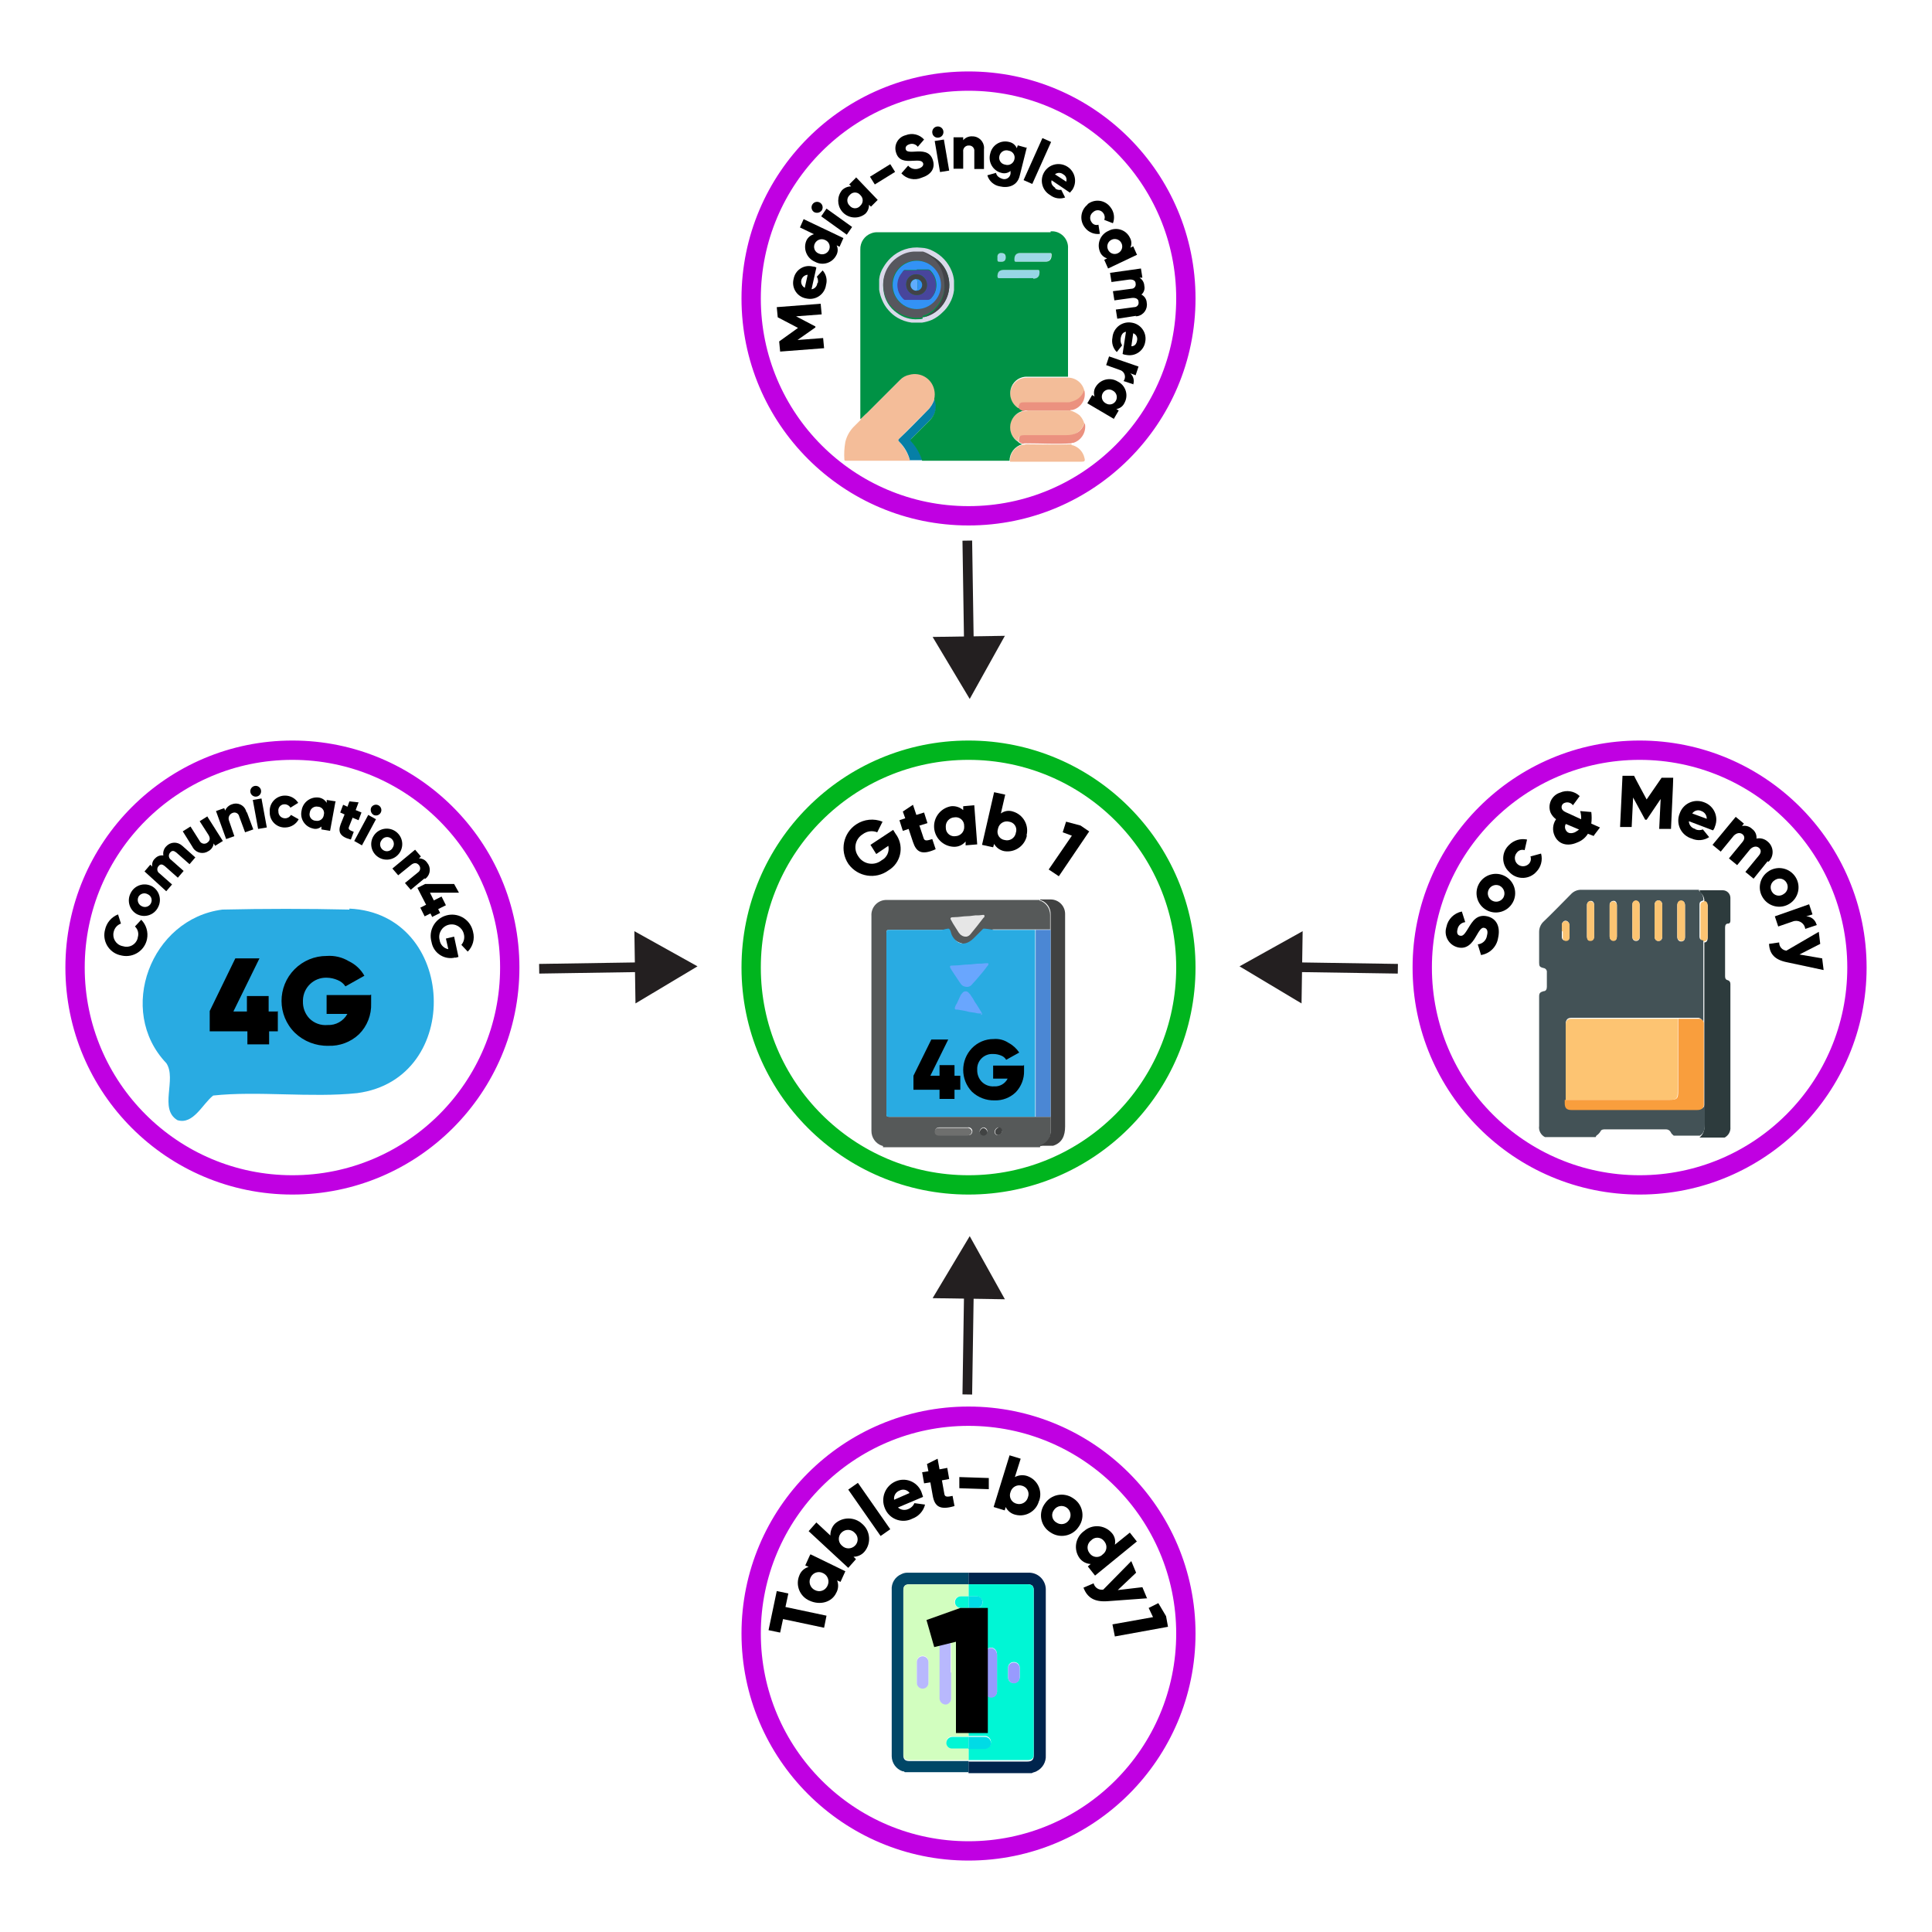<?xml version="1.0" encoding="UTF-8"?><svg id="Layer_1" xmlns="http://www.w3.org/2000/svg" viewBox="0 0 400 400"><defs><style>.cls-1{fill:#009245;}.cls-2{fill:#435256;}.cls-3{fill:#57575e;}.cls-4{fill:#565959;}.cls-5{fill:#d9d9ea;}.cls-6{fill:#eb917f;}.cls-7{fill:#414343;}.cls-8{fill:#d2febf;}.cls-9{fill:#48459c;}.cls-10{fill:#999afe;}.cls-11{fill:#fcc472;}.cls-12{fill:#2d3b3d;}.cls-13{fill:#434348;}.cls-14{fill:#f3bd99;}.cls-15{stroke:#c000e2;}.cls-15,.cls-16{stroke-width:4px;}.cls-15,.cls-16,.cls-17{stroke-miterlimit:10;}.cls-15,.cls-16,.cls-17,.cls-18{fill:none;}.cls-19{fill:#00f6d5;}.cls-20{fill:#989afe;}.cls-21{fill:#3392f5;}.cls-22{fill:#fbc372;}.cls-23{fill:#f4bd99;}.cls-24{fill:#02f6d5;}.cls-16{stroke:#00b51e;}.cls-25{fill:#03f6d5;}.cls-26{fill:#e6e6e6;}.cls-17{stroke:#231f20;stroke-width:2px;}.cls-27{fill:#424248;}.cls-28{fill:#00244d;}.cls-29{fill:#6e6f6e;}.cls-30{fill:#b7b7fe;}.cls-31{fill:#979bfd;}.cls-32{fill:#97d6e5;}.cls-33{fill:#3392f6;}.cls-34{fill:#9dd8e6;}.cls-35{fill:#fdc472;}.cls-36{fill:#4b87d4;}.cls-37{fill:#69a6fe;}.cls-38{fill:#29abe2;}.cls-39{fill:#b8b8fd;}.cls-40{fill:#014767;}.cls-41{fill:#60acfd;}.cls-42{fill:#414242;}.cls-43{fill:#231f20;}.cls-44{fill:#00dbe6;}.cls-45{fill:#067fa6;}.cls-46{fill:#f99e3d;}</style></defs><path d="m365.96,178.32l-2.9,3.6-1.7-1.4,2.8-3.4c.5-.6.5-1.2,0-1.6s-1.2-.3-1.8.3l-2.7,3.3-1.7-1.4,2.8-3.4c.5-.6.5-1.2,0-1.6s-1.2-.3-1.8.3l-2.7,3.3-1.7-1.4,4.8-5.8,1.7,1.4-.4.5c.76-.16,1.54.06,2.1.6.63.46.98,1.22.9,2,.82-.18,1.67.05,2.3.6,1.21.98,1.39,2.76.41,3.97-.07.08-.14.16-.21.23l-.2-.1Z"/><path d="m366.26,180.32c1.88-1.16,4.34-.58,5.51,1.3,1.16,1.88.58,4.34-1.3,5.51-1.88,1.16-4.34.58-5.51-1.3,0,0,0,0,0,0-1.17-1.84-.62-4.28,1.22-5.45.03-.02.05-.03.08-.05Zm3,4.8c.82-.47,1.11-1.51.64-2.33-.01-.02-.03-.05-.04-.07-.46-.79-1.47-1.05-2.26-.59-.05.03-.1.06-.14.09-.82.47-1.11,1.51-.64,2.33.01.02.03.05.04.07.46.79,1.47,1.05,2.26.59.05-.03.1-.06.14-.09Z"/><path d="m376.16,191.52l-2.4.8c-.13-1.05-1.09-1.79-2.14-1.65-.09.01-.18.03-.26.05l-3.2,1.1-.7-2.1,7.1-2.5.7,2.1-1.3.4c.97.02,1.82.67,2.1,1.6l.1.2Z"/><path d="m377.46,200.82l-7.5-1.6c-2.5-.5-3.6-1.7-3.7-3.8l2.1-.3c-.03.87.63,1.62,1.5,1.7l6.7-3.9.3,2.5-4.3,2.2,4.7.8.3,2.4h-.1Z"/><path class="cls-12" d="m351.86,184.32h4.8c.87-.01,1.59.69,1.6,1.56,0,.01,0,.03,0,.04v4.7c0,.3-.1.6-.5.6s-.6.3-.6.8v10.1c0,.4.1.7.5.8s.6.4.6.8v29.6c.09.91-.39,1.78-1.2,2.2h-5.2c.77-.63,1.15-1.62,1-2.6v-37.8c.5,0,.7-.4.7-1v-6.4c.06-.46-.24-.9-.7-1,.07-.78-.27-1.53-.9-2v-.2l-.1-.2Z"/><path class="cls-11" d="m352.86,186.52c.5.1.7.4.7,1v6.4c.06.46-.24.9-.7,1-.6-.1-.8-.3-.8-.9v-6.5c0-.6.2-.8.8-.9v-.1Z"/><path d="m25.14,197.82c-2.32-.4-3.88-2.61-3.48-4.94.02-.12.05-.24.08-.36.3-1.45,1.32-2.66,2.7-3.2l.6,1.9c-.76.27-1.32.91-1.5,1.7-.34,1.29.43,2.61,1.72,2.94.09.02.19.04.28.06,1.24.37,2.55-.33,2.93-1.57.03-.11.06-.22.07-.33.23-.79,0-1.64-.6-2.2l1.3-1.4c1.04,1.05,1.49,2.55,1.2,4-.48,2.38-2.8,3.91-5.18,3.43-.04,0-.08-.02-.12-.03Z"/><path d="m28.44,189.32c-1.6-.82-2.23-2.79-1.4-4.39,0,0,0,0,0,0,.77-1.6,2.68-2.27,4.28-1.51,0,0,.01,0,.02,0,1.6.82,2.23,2.79,1.4,4.39,0,0,0,0,0,0-.77,1.6-2.68,2.27-4.28,1.51,0,0-.01,0-.02,0Zm2.1-4.2c-.68-.36-1.53-.1-1.89.58,0,0,0,.01,0,.02-.33.72-.01,1.57.7,1.9.68.36,1.53.1,1.89-.58,0,0,0-.01,0-.02.35-.65.11-1.46-.54-1.82-.06-.03-.12-.06-.18-.08h.02Z"/><line class="cls-18" x1="111.63" y1="200.57" x2="144.41" y2="200.07"/><line class="cls-17" x1="111.63" y1="200.57" x2="133.65" y2="200.23"/><polygon class="cls-43" points="131.57 207.75 144.41 200.07 131.34 192.79 131.57 207.75"/><line class="cls-18" x1="289.41" y1="200.57" x2="256.63" y2="200.07"/><line class="cls-17" x1="289.41" y1="200.57" x2="267.39" y2="200.23"/><polygon class="cls-43" points="269.7 192.79 256.63 200.07 269.47 207.75 269.7 192.79"/><line class="cls-18" x1="200.27" y1="111.93" x2="200.77" y2="144.71"/><line class="cls-17" x1="200.27" y1="111.93" x2="200.61" y2="133.95"/><polygon class="cls-43" points="193.09 131.87 200.77 144.71 208.05 131.64 193.09 131.87"/><line class="cls-18" x1="200.27" y1="288.71" x2="200.77" y2="255.93"/><line class="cls-17" x1="200.27" y1="288.71" x2="200.61" y2="266.69"/><polygon class="cls-43" points="208.05 269 200.77 255.93 193.09 268.77 208.05 269"/><circle class="cls-15" cx="339.46" cy="200.32" r="45"/><path d="m306.66,197.82l-.7-2.3c.97-.09,1.76-.83,1.9-1.8.3-1.1-.1-1.5-.5-1.6-.6-.2-1,.4-1.8,1.8s-1.9,2.7-3.8,2.2c-1.77-.47-2.82-2.29-2.34-4.05.01-.05.03-.1.04-.15.32-1.62,1.58-2.88,3.2-3.2l.7,2.2c-.81.08-1.47.7-1.6,1.5-.2.7,0,1.2.5,1.3s.8,0,1.7-1.5,1.8-3,4-2.5c2,.5,2.7,2.3,2.2,4.5-.29,1.8-1.7,3.21-3.5,3.5v.1Z"/><path d="m307.76,188.42c-1.93-1.07-2.63-3.5-1.56-5.44,1.07-1.93,3.5-2.63,5.44-1.56,1.93,1.07,2.63,3.5,1.56,5.44-.01.02-.02.04-.04.06-1.09,1.89-3.49,2.56-5.4,1.5Zm2.8-5c-.85-.44-1.89-.11-2.33.74-.44.85-.11,1.89.74,2.33.82.43,1.83.13,2.3-.67.46-.86.14-1.92-.71-2.39,0,0-.02-.01-.03-.01h.04Z"/><path d="m312.46,180.52c-1.55-1.41-1.66-3.81-.25-5.35.08-.09.16-.17.25-.25.97-.97,2.36-1.38,3.7-1.1l-.5,2.2c-.59-.2-1.23,0-1.6.5-.62.7-.56,1.78.14,2.4.64.57,1.61.57,2.26,0,.45-.4.61-1.04.4-1.6l2.2-.6c.37,1.35-.01,2.8-1,3.8-1.41,1.55-3.81,1.66-5.35.25-.09-.08-.17-.16-.25-.25Z"/><path d="m330.06,173.12l-1.3-.5c-.51.83-1.29,1.46-2.2,1.8-2,.9-3.9.4-4.7-1.4-.51-1.11-.39-2.4.3-3.4-.47-.34-.84-.79-1.1-1.3-.68-1.59.06-3.43,1.65-4.11.08-.03.16-.07.25-.09,1.38-.63,3.01-.35,4.1.7l-1.4,1.9c-.39-.53-1.09-.74-1.7-.5-.49.15-.76.67-.61,1.16,0,.01,0,.02.01.04.2.5.7.7,1.4,1l2.6,1.2c.03-.57-.04-1.15-.2-1.7l2.3.2c.1.8.1,1.6,0,2.4l1.8.8-1.3,1.7.1.1Zm-3.2-1.4l-2.6-1.1h-.1c-.2.37-.2.83,0,1.2.3.6.9.9,1.9.5.32-.18.62-.38.9-.6h-.1Z"/><path d="m345.96,171.62h-2.44c0-.1.3-6.2.3-6.2l-2.9,4.3h-.3l-2.5-4.6-.3,6.1h-2.4c0-.1.5-10.6.5-10.6h2.4c0,.1,2.6,4.9,2.6,4.9l3.1-4.5h2.4c.04.1-.46,10.6-.46,10.6Z"/><path d="m351.06,171.72c.48.2,1.02.2,1.5,0l1.3,1.6c-1.07.7-2.43.82-3.6.3-2.06-.61-3.24-2.77-2.63-4.83.04-.12.08-.25.13-.37.69-2.01,2.87-3.07,4.88-2.38.07.03.15.05.22.08,1.97.73,2.97,2.91,2.25,4.88-.01.04-.03.08-.05.12-.07.29-.21.57-.4.8l-5-1.9c.02.77.55,1.42,1.3,1.6l.1.1Zm2.3-2.1c.06-.75-.39-1.45-1.1-1.7-.67-.33-1.48-.12-1.9.5l3,1.1v.1Z"/><path class="cls-2" d="m330.36,235.42h-10.5c-.85-.43-1.34-1.36-1.2-2.3v-26.8c0-.7.2-.9.9-1.1.5,0,.7-.4.7-.9v-3c.06-.44-.25-.84-.69-.9,0,0,0,0-.01,0-.8-.2-.9-.4-.9-1.1v-6.4c0-.74.29-1.46.8-2,2-1.9,3.9-3.9,5.9-5.9.53-.52,1.25-.81,2-.8h24.4v.2c.63.47.97,1.22.9,2-.6.2-.8.3-.8.9v6.5c0,.6.2.8.8.9v16.9c-.14-.46-.53-.81-1-.9h-26.3c-.8,0-1.2.4-1.2,1.3v16.2c-.11.67.34,1.29,1.01,1.4.13.02.26.02.39,0h26c.7,0,1.2-.2,1.4-.9v3.8c0,1,0,2-1,2.6h-5.44c-.2-.2-.5-.4-.6-.7-.19-.37-.58-.61-1-.6h-12.5c-.5,0-.9,0-1.1.5-.21.31-.48.59-.8.8l-.16.3Zm9.1-44.8v-3.2c0-.6-.3-.9-.8-.9s-.7.4-.7.9v6.5h0c0,.6.3.9.8.9.39,0,.71-.32.71-.71,0-.03,0-.06,0-.09v-3.3h0v-.1Zm4.7,0v-3.2c0-.6-.3-1-.8-1s-.8.4-.8,1v6.4c0,.6.3,1,.8,1s.8-.3.8-1v-3.1h0v-.1Zm4.7,0v-3.2c0-.6-.3-.9-.8-.9s-.8.4-.8,1v6.4c0,.6.3,1,.8,1s.8-.3.8-.9v-3.2h0v-.2Zm-18.8,0v-3.2c0-.6-.3-.9-.7-.9-.45,0-.81.38-.8.84,0,.02,0,.04,0,.06v6.4c0,.6.3.9.7.9s.8-.3.8-.9v-3.2Zm4.7,0v-3.2c0-.6-.3-1-.8-.9-.44.05-.75.45-.7.89,0,0,0,0,0,.01v6.4c0,.6.3.9.8.9s.7-.3.7-.9v-3.2Zm-11.4,2.1h0v1.3c-.01.38.28.69.66.7.01,0,.03,0,.04,0,.4-.02.73-.31.8-.7h0v-2.6c.02-.41-.29-.76-.7-.8h0c-.4,0-.7.3-.8.8v1.3Z"/><path class="cls-35" d="m324.16,227.72v-15.5c0-.9.4-1.3,1.2-1.3h22v15c0,1.6-.3,1.8-1.8,1.8h-21.4Z"/><path class="cls-46" d="m324.16,227.72h21.5c1.6,0,1.8-.3,1.8-1.8v-15h4.3c.52,0,.95.39,1,.9v17.1c-.2.7-.7.9-1.4.9h-26c-1,0-1.4-.4-1.4-1.4v-.7h.2Z"/><path class="cls-11" d="m339.46,190.62v3.3c.05.39-.23.74-.61.79-.03,0-.06,0-.09,0-.41.03-.77-.27-.8-.67,0-.04,0-.08,0-.13h0v-6.6c-.05-.44.26-.84.7-.9.45,0,.81.38.8.84,0,.02,0,.04,0,.06v3.3Z"/><path class="cls-11" d="m344.16,190.72v3.1c0,.6-.3,1-.8,1s-.8-.3-.8-1v-6.4c0-.6.3-1,.8-1s.8.4.8,1v3.3h0Z"/><path class="cls-11" d="m348.86,190.72v3.2c0,.6-.3,1-.8.9s-.8-.3-.8-1v-6.4c0-.6.3-1,.8-1s.7.4.8.9v3.4h0Z"/><path class="cls-11" d="m330.06,190.72v3.2c0,.6-.3.9-.8.9s-.7-.3-.7-.9v-6.4c0-.6.3-1,.8-.9.44.05.75.45.7.89,0,0,0,0,0,.01v3.2Z"/><path class="cls-11" d="m334.76,190.72v3.2c0,.6-.3.9-.7.9s-.8-.3-.8-.9v-6.4c0-.6.3-.9.7-.9.45,0,.81.38.8.84,0,.02,0,.04,0,.06v3.2Z"/><path class="cls-22" d="m323.36,192.82v-1.3c-.03-.41.27-.77.67-.8.04,0,.08,0,.13,0,.44,0,.79.34.8.78,0,0,0,.01,0,.02h0v2.6c.01.38-.28.69-.66.7-.01,0-.03,0-.04,0h0c-.35.04-.66-.21-.7-.55,0-.05,0-.1,0-.15v-1.3h-.2,0Z"/><circle class="cls-15" cx="200.52" cy="338.21" r="45"/><path d="m163.22,329.91l-.6,2.8,8.5,1.8-.5,2.5-8.5-1.8-.6,2.8-2.4-.5,1.7-8.1,2.4.5Z"/><path d="m167.82,321.81l7.2,3.5-1,2.2-.7-.3c.33.85.26,1.81-.2,2.6-.9,1.9-3.3,2.6-5.5,1.6-2.03-.86-2.99-3.21-2.12-5.24,0-.02.02-.04.02-.06.33-.83,1.03-1.46,1.9-1.7l-.7-.3,1-2.2.1-.1Zm2.6,3.9c-.91-.49-2.04-.15-2.53.76-.02.05-.05.09-.07.14-.48.95-.09,2.1.85,2.58.02,0,.03.02.05.02.91.49,2.04.15,2.53-.76.02-.05.05-.09.07-.14.48-.95.09-2.1-.85-2.58-.02,0-.03-.02-.05-.02h0Z"/><path d="m178.52,315.51c1.68,1.45,1.9,3.98.5,5.7-.56.69-1.41,1.09-2.3,1.1l.5.5-1.6,1.8-8.2-7.6,1.6-1.8,2.9,2.7c-.02-.89.3-1.75.9-2.4,1.6-1.5,4.1-1.5,5.7,0Zm-1.6,1.8c-.74-.75-1.94-.75-2.69-.01,0,0,0,0-.01.01-.72.7-.74,1.85-.04,2.57.04.04.09.09.14.13.74.75,1.94.75,2.69.01,0,0,0,0,.01-.01.72-.7.73-1.86.03-2.57-.04-.04-.08-.08-.13-.12h0Z"/><path d="m175.62,308.41l2-1.4,6.7,9.6-2,1.4-6.7-9.6Z"/><path d="m188.12,312.41c.54-.23.97-.66,1.2-1.2l2.2.3c-.33,1.34-1.31,2.42-2.6,2.9-2.02,1.04-4.51.25-5.55-1.77-.05-.11-.1-.21-.15-.33-.94-2.15.04-4.66,2.19-5.6,0,0,0,0,0,0,2.02-.9,4.38,0,5.29,2.02.04.09.08.19.11.28l.3.9-5.2,2.2c.61.54,1.47.65,2.2.3Zm.2-3.3c-.47-.68-1.37-.89-2.1-.5-.77.3-1.23,1.09-1.1,1.9l3.2-1.4Z"/><path d="m195.02,306.51l.5,2.8c.1.7.7.6,1.7.4l.4,2.1c-3,.9-4.1.1-4.5-2.1l-.5-2.8-1.3.2-.4-2.3,1.3-.2-.3-1.5,2.2-1.1.4,2.2,1.6-.3.4,2.3-1.6.3h.1Z"/><path d="m198.62,305.81l6.1.2v2.31l-6.1-.2v-2.31Z"/><path d="m215.12,310.71c-.53,2.14-2.71,3.45-4.85,2.91-.02,0-.03,0-.05-.01-.87-.21-1.61-.79-2-1.6l-.2.7-2.3-.7,3.3-10.7,2.3.7-1.2,3.8c.8-.43,1.74-.5,2.6-.2,2.08.74,3.17,3.02,2.43,5.11-.01.03-.02.06-.03.09v-.1Zm-2.3-.7c.37-.92-.07-1.96-.99-2.33-.07-.03-.14-.05-.21-.07-.99-.32-2.05.22-2.37,1.2-.01.03-.02.06-.03.1-.37.92.07,1.96.99,2.33.07.03.14.05.21.07.99.32,2.05-.22,2.37-1.2.01-.03.02-.06.03-.1Z"/><path d="m216.32,311.32c1.28-1.93,3.89-2.45,5.81-1.16.03.02.06.04.09.06,1.91,1.22,2.47,3.76,1.25,5.68-.05.08-.1.15-.15.22-1.28,1.93-3.89,2.45-5.81,1.16-.03-.02-.06-.04-.09-.06-1.91-1.22-2.47-3.76-1.25-5.68.05-.08.1-.15.15-.22Zm5,3.4c.58-.86.36-2.02-.5-2.6s-2.02-.36-2.6.5c-.6.75-.48,1.85.27,2.45.07.06.15.11.23.15.83.58,1.97.39,2.55-.44.02-.02.03-.05.05-.07h0Z"/><path d="m235.42,319.11l-8.7,7.1-1.5-1.9.6-.5c-.91-.04-1.75-.48-2.3-1.2-1.3-1.79-.9-4.29.88-5.59,0,0,.01,0,.02-.01,1.66-1.48,4.2-1.34,5.7.3.64.66.9,1.6.7,2.5l3.1-2.5,1.5,1.9v-.1Zm-7.1,2.7c.82-.6,1-1.75.4-2.57-.03-.04-.07-.09-.1-.13-.56-.79-1.65-.98-2.44-.43-.09.07-.18.14-.26.23-.82.6-1,1.75-.4,2.57.03.04.07.09.1.13.56.79,1.65.98,2.44.43.09-.07.18-.14.26-.23h0Z"/><path d="m237.52,330.91l-8.2.6c-2.7.2-4.2-.7-5-2.8l2.1-.9c.22.89,1.1,1.46,2,1.3l5.8-5.9,1,2.4-3.8,3.6,5.1-.6,1,2.4v-.1Z"/><path d="m241.82,336.81l-11,2-.5-2.5,8.4-1.5-.9-1.9,2-1,1.6,2.7.4,2.2Z"/><path class="cls-28" d="m200.52,325.61h12.4c1.92-.07,3.53,1.44,3.6,3.36,0,.01,0,.03,0,.04v34.4c.09,1.38-.66,2.68-1.9,3.3-.3.2-.7.2-1,.4h-13.1v-2.4h12.2c.9,0,1.3-.4,1.3-1.2v-34.3c0-.9-.4-1.2-1.3-1.2h-12.2v-2.4Z"/><path class="cls-40" d="m200.52,364.51v2.4h-13.2c-.1-.2-.4-.2-.5-.2-1.31-.47-2.18-1.71-2.2-3.1v-34.4c-.12-1.42.69-2.75,2-3.3.37-.19.78-.3,1.2-.3h12.7v2.4h-12.2c-.9,0-1.3.3-1.3,1.3v34c0,.9.3,1.3,1.3,1.3h12.2v-.1Z"/><path class="cls-19" d="m200.52,328.01h12.2c.9,0,1.3.4,1.3,1.2v34c0,.9-.4,1.2-1.3,1.2h-12.2v-2.5h3.5c.5,0,1.1-.4,1.1-.9.19-.67-.2-1.37-.87-1.56-.14-.04-.29-.05-.43-.04h-3.3v-9.8c.7-.03,1.24-.63,1.21-1.33,0-.02,0-.05,0-.07v-4.1c.07-.7-.43-1.32-1.13-1.39-.02,0-.05,0-.07,0v-9.8h1.7c.64.02,1.18-.48,1.2-1.12,0-.03,0-.05,0-.08h0c.02-.64-.48-1.18-1.12-1.2-.03,0-.05,0-.08,0h-1.7v-2.5h0Zm5.9,18.3v-3.8c.01-.47-.21-.92-.6-1.2-.54-.35-1.27-.2-1.62.35-.14.22-.21.49-.18.75v7.5c-.06.51.17,1.01.6,1.3.58.33,1.32.13,1.65-.45.13-.23.18-.49.15-.75v-3.69h0Zm4.7,0v-1c.02-.64-.48-1.18-1.12-1.2-.03,0-.05,0-.08,0h0c-.62-.04-1.16.43-1.2,1.06,0,.01,0,.03,0,.04v2.11c0,.61.49,1.11,1.1,1.12.07,0,.13,0,.2-.02.62-.05,1.1-.57,1.1-1.2v-1h0v.09Z"/><path class="cls-8" d="m200.52,328.01v2.5h-1.6c-.65-.07-1.23.41-1.29,1.05,0,.05,0,.1,0,.15.02.68.59,1.22,1.28,1.2,0,0,.01,0,.02,0h1.6v9.8h0c-.8,0-1.2.7-1.2,1.5v3.9c-.08.74.46,1.41,1.2,1.5h0v9.9h-3.3c-.65-.07-1.23.41-1.29,1.05,0,.05,0,.1,0,.15.02.68.59,1.22,1.28,1.2,0,0,.01,0,.02,0h3.3v2.5h-12.2c-.9,0-1.3-.3-1.3-1.3v-33.79c0-.9.3-1.3,1.3-1.3h12.2Zm-3.6,18.2v-5.89c-.24-.49-.75-.8-1.3-.8-.58.1-1.01.61-1,1.2v10.9c-.02.64.48,1.18,1.12,1.2.03,0,.05,0,.08,0h0c.61,0,1.11-.49,1.12-1.1,0-.07,0-.13-.02-.2v-5.3h0Zm-4.7,0v-2.2c0-.66-.53-1.2-1.2-1.2-.66,0-1.2.53-1.2,1.2h0v4.32c0,.66.53,1.2,1.2,1.2.66,0,1.2-.53,1.2-1.2h0v-2.12Z"/><path class="cls-31" d="m206.42,346.32v3.8c.08.66-.39,1.27-1.05,1.35-.26.03-.52-.02-.75-.15-.43-.29-.66-.79-.6-1.3v-7.5c0-1.1,1-1.7,1.8-1.1.39.28.61.73.6,1.2v3.7Z"/><path class="cls-44" d="m200.52,359.61h3.3c.69-.05,1.3.48,1.34,1.17.01.15,0,.29-.04.43,0,.4-.6.8-1.1.9h-3.5v-2.4h0v-.1Z"/><path class="cls-20" d="m211.12,346.32v1c-.01.66-.54,1.19-1.2,1.2-.61-.03-1.11-.49-1.2-1.1v-2.1c.02-.62.53-1.12,1.16-1.1.01,0,.03,0,.04,0,.64-.02,1.18.48,1.2,1.12,0,.03,0,.05,0,.08h0v.9Z"/><path class="cls-10" d="m200.52,342.81c.7.03,1.24.63,1.21,1.33,0,.02,0,.05,0,.07v4.11c.07.7-.43,1.32-1.13,1.39-.02,0-.05,0-.07,0h0v-6.9h0Z"/><path class="cls-44" d="m200.52,330.51h1.7c.6-.06,1.14.39,1.2.99,0,.07,0,.14,0,.21.02.64-.48,1.18-1.12,1.2-.03,0-.05,0-.08,0h-1.7v-2.4h0Z"/><path class="cls-39" d="m196.92,346.21v5.4c.04.66-.44,1.23-1.1,1.3-.68,0-1.25-.52-1.3-1.2h0v-10.9c0-.59.42-1.1,1-1.2.57-.07,1.11.26,1.3.8v5.91l.1-.11Z"/><path class="cls-39" d="m192.22,346.32v2.1c0,.66-.53,1.2-1.2,1.2-.66,0-1.2-.53-1.2-1.2h0v-4.31c0-.66.53-1.2,1.2-1.2.66,0,1.2.53,1.2,1.2h0v2.21Z"/><path class="cls-24" d="m200.52,359.61v2.4h-3.3c-.65.07-1.23-.41-1.29-1.05,0-.05,0-.1,0-.15.02-.68.59-1.22,1.28-1.2,0,0,.01,0,.02,0h3.3Z"/><path class="cls-30" d="m200.52,342.81v6.9c-.8,0-1.2-.7-1.2-1.5v-3.89c-.08-.75.45-1.42,1.2-1.51Z"/><path class="cls-25" d="m200.52,330.51v2.4h-1.6c-.66,0-1.2-.53-1.2-1.2,0-.66.53-1.2,1.2-1.2h1.61Z"/><path d="m198.82,332.91h5.7v25.9h-6.6v-18.9l-4.5,1.1-1.6-5.6,7-2.5Z"/><path class="cls-23" d="m178.22,86.69c.5-.4.9-.9,1.4-1.3l6.8-6.8c1.6-1.66,4.24-1.7,5.9-.1.04.03.07.07.1.1.57.53.96,1.23,1.1,2,.15.62.15,1.28,0,1.9-.3.94-.82,1.79-1.5,2.5-2,1.9-3.9,3.9-5.8,5.8-.3.3-.3.4,0,.7,1.02,1.12,1.77,2.45,2.2,3.9h-13.2c-.2,0-.4,0-.4-.2-.09-1.24-.02-2.48.2-3.7.28-1.17.87-2.24,1.7-3.1l1.5-1.5v-.2Z"/><path class="cls-14" d="m210.82,84.49c-1.48-.83-2.09-2.65-1.4-4.2.54-1.33,1.87-2.17,3.3-2.1h8.4c1.66,0,3.08,1.17,3.4,2.8-.2,0-.2.1-.2.2-.37.89-1.09,1.58-2,1.9-.58.2-1.19.3-1.8.3h-8.4c-1,0-1.2,0-1.3,1.1Z"/><path class="cls-23" d="m210.82,91.39c-1.61-.93-2.19-2.97-1.3-4.6.49-.8,1.28-1.38,2.2-1.6.37-.02.74-.09,1.1-.2h8.8c.69.21,1.34.55,1.9,1,.48.5.83,1.12,1,1.8,0,0-.2.1-.2.2-.6,1.48-2.11,2.38-3.7,2.2h-8.6c-1,0-1.2.2-1.2,1.2Z"/><path class="cls-23" d="m209.12,95.39c-.02-1.58,1.06-2.95,2.6-3.3.24.02.48-.02.7-.1,3.1,0,6.3.1,9.4,0,0,.2.2.2.3.2,1.21.37,2.13,1.37,2.4,2.6.2.7,0,.8-.6.8h-14.8v-.2Z"/><path class="cls-45" d="m188.42,95.39c-.37-1.47-1.13-2.82-2.2-3.9-.3-.3-.3-.4,0-.7,2-1.9,3.9-3.9,5.8-5.8.71-.69,1.22-1.55,1.5-2.5.63,1.51.27,3.26-.9,4.4l-3.8,3.8c-.3.3-.3.4,0,.7,1.02,1.12,1.77,2.45,2.2,3.9h-2.6v.1Z"/><path class="cls-6" d="m221.82,91.79c-3.1.2-6.3,0-9.4,0-.24-.02-.48.02-.7.1-.3-.2-.6-.2-.8-.5h0c0-1.1.2-1.3,1.2-1.3h8.6c1.7,0,3-.5,3.7-2.2,0,0,.1-.2.2-.2.33,1.75-.7,3.46-2.4,4h-.3l-.1.1Z"/><path class="cls-6" d="m221.62,84.99h-8.8c-.38-.03-.76.04-1.1.2-.2-.2-.6-.2-.8-.6h-.1c.1-1.1.2-1.3,1.3-1.3h8.4c.62.05,1.23-.06,1.8-.3.91-.32,1.63-1.01,2-1.9,0-.1,0-.2.2-.2.39,1.79-.72,3.56-2.5,4h-.4v.1Z"/><path class="cls-32" d="m210.82,57.59h-3.8c-.3,0-.5,0-.5-.4-.09-.63.35-1.21.98-1.3.11-.02.22-.02.32,0h6.9c.4,0,.5,0,.5.5.09.63-.35,1.21-.98,1.3-.11.02-.22.02-.32,0h-3.1v-.1Z"/><path class="cls-34" d="m213.82,52.39h3.4c.3,0,.4,0,.4.4q0,1.4-1.3,1.4h-5.9c-.4,0-.5,0-.5-.5,0-.87.4-1.3,1.2-1.3h2.7Z"/><path class="cls-34" d="m206.52,53.19c-.05-.39.22-.75.61-.8.06,0,.13,0,.19,0,.53,0,.83.3.9.9q0,.9-.9.9c-.9,0-.8,0-.8-.9v-.1Z"/><path class="cls-14" d="m210.82,84.49h.1c0,.1-.1,0-.1,0Z"/><path class="cls-1" d="m217.52,48.09h-35.8c-.44-.03-.89.04-1.3.2-1.43.5-2.36,1.88-2.3,3.4v35.1c.5-.4.9-.9,1.4-1.3l6.8-6.8c.53-.57,1.23-.96,2-1.1,2.2-.59,4.46.71,5.05,2.9.02.07.03.13.05.2.15.62.15,1.28,0,1.9.63,1.51.27,3.26-.9,4.4l-3.8,3.8c-.3.3-.3.4,0,.7,1.02,1.12,1.77,2.45,2.2,3.9h18.1c0-1.59,1.07-2.98,2.6-3.4-.3-.2-.6-.2-.8-.5h0c-1.66-1.03-2.17-3.2-1.15-4.86.46-.75,1.19-1.3,2.05-1.54-.2-.2-.6-.2-.8-.6h-.1c-1.47-.93-2.06-2.79-1.4-4.4.54-1.33,1.87-2.17,3.3-2.1h8.4v-26.5c.14-1.85-1.25-3.46-3.1-3.6-.17-.01-.33-.01-.5,0v.2Zm-11,5.1c-.05-.39.22-.75.61-.8.06,0,.13,0,.19,0q.9,0,.9.9t-.9.9c-.9,0-.8,0-.8-.9v-.1Zm7.4,4.4h-6.9c-.3,0-.5,0-.5-.4q0-1.3,1.3-1.3h6.9c.4,0,.5,0,.5.5q0,1.3-1.3,1.3v-.1Zm2.5-3.4h-5.9c-.4,0-.5,0-.5-.5q0-1.3,1.2-1.3h6.1c.3,0,.4,0,.4.4q0,1.4-1.3,1.4Z"/><path class="cls-5" d="m197.52,59.49h0v.6c-.12.95-.42,1.87-.9,2.7-.39.72-.89,1.36-1.5,1.9-.61.61-1.32,1.12-2.1,1.5-.67.29-1.38.49-2.1.6h-2.2c-1.02-.14-2.01-.48-2.9-1-.72-.42-1.36-.96-1.9-1.6-.55-.62-.99-1.33-1.3-2.1-.29-.67-.49-1.38-.6-2.1v-2.2c.1-.89.41-1.75.9-2.5.41-.7.92-1.34,1.5-1.9,1.68-1.61,3.99-2.38,6.3-2.1.88.03,1.73.27,2.5.7,1.72.87,3.07,2.32,3.8,4.1.27.64.44,1.31.5,2v1.4Zm-6.5,6.2c.31-.02.61-.09.9-.2,3.23-1.12,5.15-4.44,4.5-7.8-.44-2.31-2.08-4.21-4.3-5-.35-.16-.72-.26-1.1-.3h-.2c-.57-.05-1.13-.05-1.7,0-1.08.03-2.12.37-3,1-2.32,1.38-3.58,4.03-3.2,6.7.2,1.9,1.22,3.62,2.8,4.7,1.25.96,2.82,1.43,4.4,1.3.3.02.61-.02.9-.1v-.3Z"/><path class="cls-3" d="m191.02,65.69c-.29.08-.6.12-.9.1-1.57.08-3.12-.38-4.4-1.3-1.58-1.08-2.6-2.8-2.8-4.7-.38-2.67.88-5.32,3.2-6.7.9-.58,1.93-.93,3-1h2c1.14.37,2.15,1.06,2.9,2,.36.46.66.97.9,1.5.4.88.6,1.83.6,2.8v1.5c-.08.77-.32,1.52-.7,2.2-.38.75-.89,1.42-1.5,2-.5.46-1.08.83-1.7,1.1-.21.02-.42.09-.6.2v.3Zm-6.3-6.7c0,2.76,2.24,5,5,5s5-2.24,5-5c.03-2.76-2.19-5.02-4.95-5.05-2.76-.03-5.02,2.19-5.05,4.95h0v.1Z"/><path class="cls-13" d="m191.02,65.69c.2-.1.4-.1.6-.2.62-.27,1.2-.64,1.7-1.1.59-.6,1.09-1.27,1.5-2,.34-.7.57-1.44.7-2.2.05-.5.05-1,0-1.5-.04-.96-.25-1.91-.6-2.8-.23-.54-.53-1.05-.9-1.5-.71-.98-1.73-1.68-2.9-2h-.1c.38.05.75.15,1.1.3,2.22.79,3.86,2.69,4.3,5,.67,3.36-1.25,6.7-4.5,7.8-.3,0-.6.2-.9.2Z"/><path class="cls-33" d="m184.82,58.99c0-2.76,2.24-5,5-5s5,2.24,5,5-2.24,5-5,5h0c-2.72,0-4.95-2.18-5-4.9h0v-.1Zm5-3.1h-2.2c-.3,0-.5,0-.6.2,0,.08-.04.15-.1.2-.77.84-1.13,1.97-1,3.1.01.99.49,1.92,1.3,2.5.09.05.2.08.3.1h4.6c.3,0,.5,0,.7-.3l.1-.1c.78-.91,1.11-2.12.9-3.3-.14-.83-.52-1.59-1.1-2.2-.14-.19-.36-.31-.6-.3h-2.3v.1Z"/><path class="cls-9" d="m189.72,55.89h2.3c.24,0,.46.11.6.3.61.58,1,1.36,1.1,2.2.22,1.18-.11,2.4-.9,3.3l-.1.1c-.18.2-.43.31-.7.3h-4.6c-.11.01-.22-.02-.3-.1-.72-.65-1.18-1.54-1.3-2.5-.13-1.13.23-2.26,1-3.1,0-.08.04-.15.1-.2.2-.2.4-.3.6-.2h2.2v-.1Zm2.2,3.1c.02-1.19-.93-2.18-2.12-2.2-.03,0-.05,0-.08,0-1.13-.03-2.07.87-2.1,2,0,.03,0,.07,0,.1-.02,1.19.93,2.18,2.12,2.2.03,0,.05,0,.08,0,1.13.03,2.07-.87,2.1-2,0-.03,0-.07,0-.1Z"/><path class="cls-27" d="m191.92,58.99c.03,1.13-.87,2.07-2,2.1-.03,0-.07,0-.1,0-1.19.02-2.18-.93-2.2-2.12,0-.03,0-.05,0-.08-.03-1.13.87-2.07,2-2.1.03,0,.07,0,.1,0,1.21.01,2.19.99,2.2,2.2Zm-2.2-1.2c-.64-.02-1.18.48-1.2,1.12,0,.03,0,.05,0,.08h0c0,.66.54,1.2,1.2,1.2s1.2-.54,1.2-1.2-.54-1.2-1.2-1.2h0Z"/><path class="cls-41" d="m189.72,60.19c-.66,0-1.2-.54-1.2-1.2s.54-1.2,1.2-1.2h0c.1,0,.1.2.2.3.1.6.1,1.2,0,1.8,0,.1,0,.2-.2.3Z"/><path class="cls-21" d="m189.72,60.19c.1,0,.1-.2.2-.3.1-.6.1-1.2,0-1.8,0-.1,0-.2-.2-.3.66,0,1.2.54,1.2,1.2s-.54,1.2-1.2,1.2Z"/><circle class="cls-15" cx="200.52" cy="61.79" r="45"/><path d="m169.92,62.99l.2,2.1-5.3.4,4,2.1v.2l-3.7,2.6,5.3-.4.2,2.1-9.1.7-.2-2.1,3.9-2.8-4.2-2.2-.2-2.1,9.1-.7v.1Z"/><path d="m169.32,58.59c.1-.44.03-.91-.2-1.3l1.2-1.3c.74.81,1,1.95.7,3-.25,1.83-1.93,3.11-3.76,2.86-.12-.02-.23-.04-.34-.06-1.78-.3-2.98-1.99-2.67-3.77.02-.11.04-.22.07-.33.34-1.75,2.02-2.89,3.77-2.55.08.01.15.03.23.05.25,0,.49.07.7.2l-1,4.5c.66-.09,1.16-.64,1.2-1.3h.1Zm-2.1-1.7c-.79.05-1.4.74-1.35,1.53.03.49.31.93.75,1.17l.6-2.7Z"/><path d="m166.42,45.39l8.2,3.9-.8,1.8-.6-.3c.32.67.28,1.46-.1,2.1-.82,1.56-2.76,2.17-4.32,1.34-.03-.01-.05-.03-.08-.04-1.67-.71-2.46-2.62-1.8-4.3.29-.69.88-1.2,1.6-1.4l-2.9-1.4.8-1.8v.1Zm4.4,4.3c-.77-.38-1.71-.07-2.1.7-.39.73-.11,1.63.61,2.02.06.03.12.06.19.08.77.38,1.71.07,2.1-.7.38-.75.08-1.66-.67-2.04-.04-.02-.09-.04-.13-.06h0Z"/><path d="m168.52,43.89c-.52-.36-.66-1.07-.3-1.6s1.07-.66,1.6-.3c.52.36.66,1.07.3,1.6-.39.48-1.07.61-1.6.3Zm1.5.9l1.1-1.6,5.3,3.8-1.1,1.6-5.3-3.8Z"/><path d="m177.22,36.69l4.5,4.7-1.4,1.4-.4-.4c.02.72-.27,1.41-.8,1.9-1.5,1.18-3.67.92-4.84-.58-1-1.27-.98-3.07.04-4.32.5-.51,1.18-.8,1.9-.8l-.4-.4,1.4-1.4v-.1Zm.9,3.7c-.49-.61-1.37-.71-1.98-.22-.08.06-.15.14-.22.22-.61.55-.66,1.48-.11,2.09.03.04.07.08.11.11.49.61,1.37.71,1.98.22.08-.06.15-.14.22-.22.61-.55.66-1.48.11-2.09-.03-.04-.07-.07-.11-.11h0Z"/><path d="m180.12,36.59l4.2-2.6,1,1.6-4.2,2.6-1-1.6Z"/><path d="m186.62,35.89l1.4-1.6c.54.64,1.41.88,2.2.6.9-.3,1-.8.9-1.1-.2-.5-.7-.6-2.2-.5s-2.9,0-3.4-1.7c-.49-1.46.3-3.04,1.76-3.53.08-.03.16-.05.24-.07,1.33-.53,2.85-.17,3.8.9l-1.3,1.5c-.42-.56-1.16-.76-1.8-.5-.6.2-.8.6-.7,1s.4.6,1.9.5,3.1-.1,3.7,1.7c.6,1.8-.4,3.1-2.3,3.7-1.45.64-3.14.28-4.2-.9Z"/><path d="m193.02,27.49c-.08-.64.36-1.22,1-1.3.64-.08,1.22.36,1.3,1s-.36,1.22-1,1.3c0,0,0,0,0,0-.62.1-1.2-.32-1.29-.94,0-.02,0-.04,0-.06Zm.5,1.7l1.9-.3,1.1,6.43-1.9.3-1.1-6.43Z"/><path d="m203.72,30.99v4h-2v-3.67c.07-.59-.36-1.13-.95-1.19-.05,0-.1,0-.15,0-.62-.05-1.16.42-1.21,1.04,0,.09,0,.17.01.26v3.5h-2v-6.5h2v.6c.47-.56,1.18-.85,1.9-.8,1.33-.01,2.41,1.06,2.42,2.38,0,.11,0,.21-.02.32v.07Z"/><path d="m212.62,30.39l-1.5,6c-.5,2.1-2.4,2.6-4.1,2.2-1.24-.2-2.25-1.1-2.6-2.3l1.8-.5c.1.5.4.9,1.2,1.2.67.28,1.43-.03,1.71-.7.04-.1.07-.2.09-.3v-.6c-.52.45-1.24.6-1.9.4-1.72-.43-2.76-2.18-2.33-3.9,0-.03.02-.07.03-.1.37-1.71,2.05-2.8,3.77-2.43.04,0,.09.02.13.03.72.14,1.32.62,1.6,1.3l.2-.6,1.8.5.1-.2Zm-2.6,2.6c.21-.77-.25-1.56-1.02-1.76-.06-.02-.12-.03-.18-.04-.78-.25-1.61.18-1.86.96-.02.05-.03.1-.04.14-.21.77.25,1.56,1.02,1.76.06.02.12.03.18.04.78.25,1.61-.18,1.86-.96.02-.05.03-.1.04-.14Z"/><path d="m215.82,28.59l1.8.8-3.9,8.7-1.8-.8,3.9-8.7Z"/><path d="m218.42,38.99c.37.29.84.4,1.3.3l.8,1.6c-1.05.38-2.22.19-3.1-.5-1.65-.95-2.21-3.05-1.26-4.7.95-1.65,3.05-2.21,4.7-1.26,1.65.95,2.21,3.05,1.26,4.7-.03.05-.06.11-.1.16-.2.2-.3.4-.5.6l-3.8-2.57c-.2.7.2,1.2.8,1.6l-.1.07Zm2.3-1.3c.25-.61-.01-1.3-.6-1.6-.5-.4-1.2-.4-1.7,0l2.3,1.5v.1Z"/><path d="m225.12,42.32c1.4-1.17,3.48-.99,4.65.41.05.06.1.13.15.19.74.93.93,2.19.5,3.3l-1.8-.7c.19-.47.11-1-.2-1.4-.43-.63-1.29-.78-1.92-.35-.06.04-.12.09-.18.15-.66.47-.81,1.39-.34,2.05.01.02.02.03.04.05.29.47.87.68,1.4.5l.3,1.9c-1.19.16-2.38-.34-3.1-1.3-1.16-1.45-.93-3.57.52-4.74.03-.02.05-.04.08-.06h-.1Z"/><path d="m235.32,52.79l-5.9,2.8-.8-1.8.6-.3c-.69-.2-1.25-.72-1.5-1.4-.68-1.68.13-3.6,1.8-4.3,1.55-.84,3.5-.27,4.34,1.28.02.04.04.08.06.12.38.64.42,1.43.1,2.1l.6-.3.8,1.8h-.1Zm-3.8-.4c.75-.39,1.05-1.32.65-2.08-.39-.75-1.32-1.05-2.08-.65-.74.38-1.04,1.28-.68,2.03.33.75,1.21,1.1,1.96.77.05-.02.09-.04.14-.07Z"/><path d="m235.22,65.39l-3.9.6-.3-1.9,3.8-.5c.5.01.91-.38.92-.88,0-.07,0-.15-.02-.22,0-.6-.6-.9-1.4-.8l-3.6.5-.3-1.9,3.8-.5c.5.01.91-.38.92-.88,0-.07,0-.15-.02-.22,0-.6-.6-.9-1.4-.8l-3.6.5-.3-1.9,6.4-.9.3,1.9h-.6c.6.36.97,1,1,1.7.15.66-.08,1.36-.6,1.8.65.33,1.07.98,1.1,1.7.23,1.3-.64,2.54-1.94,2.77-.12.02-.24.03-.36.03l.1-.1Z"/><path d="m232.02,70.19c-.07.46.04.92.3,1.3l-1.1,1.4c-.79-.78-1.13-1.91-.9-3,.15-1.88,1.79-3.28,3.67-3.13.08,0,.15.01.23.03,1.84.22,3.15,1.89,2.93,3.73,0,.06-.02.12-.03.17-.24,1.8-1.89,3.07-3.69,2.83-.07,0-.14-.02-.21-.03-.28-.02-.55-.09-.8-.2l.7-4.6c-.7.1-1,.7-1.1,1.4v.1Zm2.2,1.5c.8,0,1.1-.6,1.2-1.2.15-.63-.19-1.27-.8-1.5l-.4,2.8v-.1Z"/><path d="m234.72,79.59l-2.1-.7c.49-.65.35-1.57-.3-2.06-.15-.11-.32-.19-.5-.24l-2.8-1,.6-1.8,6.1,2.1-.6,1.8-1.1-.4c.64.58.88,1.48.6,2.3h.1Z"/><path d="m230.72,86.79l-5.6-3.3,1-1.7.5.3c-.24-.71-.13-1.49.3-2.1.98-1.49,2.98-1.94,4.5-1,1.58.77,2.24,2.68,1.47,4.27-.02.05-.05.09-.07.13-.3.7-.95,1.19-1.7,1.3l.5.3-1,1.7.1.1Zm-1.8-3.3c.67.45,1.59.27,2.04-.4.02-.03.04-.06.06-.1.42-.73.17-1.66-.56-2.08-.01,0-.03-.02-.04-.02-.67-.45-1.59-.27-2.04.4-.02.03-.04.06-.06.1-.42.73-.17,1.66.56,2.08.01,0,.03.02.04.02Z"/><circle class="cls-15" cx="60.54" cy="200.32" r="45"/><path d="m37.64,175.02l2.8,2.5-1.2,1.4-2.72-2.4c-.5-.4-.9-.5-1.3,0-.37.41-.33,1.05.08,1.41.04.03.07.06.12.09l2.6,2.3-1.2,1.4-2.7-2.4c-.5-.4-.9-.5-1.3,0-.37.41-.33,1.05.08,1.41.04.03.07.06.12.09l2.6,2.3-1.2,1.4-4.5-4.1,1.2-1.4.4.4c-.11-.63.11-1.28.6-1.7.43-.47,1.07-.7,1.7-.6-.12-.69.1-1.4.6-1.9.86-.94,2.31-1.01,3.25-.15.05.05.1.1.15.15l-.18-.2Z"/><path d="m42.84,168.92l3.3,5.2-1.6,1-.3-.5c-.08.68-.49,1.28-1.1,1.6-1.04.69-2.45.41-3.15-.63-.06-.09-.11-.17-.15-.27l-2-3.2,1.6-1,1.9,3c.27.52.92.71,1.43.44.02-.01.04-.02.07-.04.6-.4.8-.9.3-1.7l-1.8-2.8,1.6-1-.1-.1Z"/><path d="m51.14,168.22l1.3,3.5-1.7.6-1.22-3.3c-.11-.54-.64-.89-1.19-.77-.07.02-.15.04-.21.07-.63.24-.95.94-.71,1.57,0,0,0,.02.01.03l1.1,3.2-1.7.6-2.1-5.8,1.7-.6.2.5c.25-.62.76-1.09,1.4-1.3,1.15-.45,2.44.11,2.89,1.25.04.11.08.23.11.35l.12.1Z"/><path d="m51.84,164.02c-.11-.61.29-1.19.9-1.3.61-.11,1.19.29,1.3.9.11.61-.29,1.19-.9,1.3,0,0,0,0,0,0-.61.1-1.18-.3-1.3-.9Zm.5,1.6l1.8-.3,1.1,6-1.8.3-1.1-6Z"/><path d="m55.84,168.02c-.08-1.74,1.27-3.22,3.02-3.3.03,0,.06,0,.08,0,1.13-.03,2.2.54,2.8,1.5l-1.6,1c-.25-.43-.7-.7-1.2-.7-.7-.03-1.29.52-1.32,1.22,0,.09,0,.19.02.28-.02.76.58,1.38,1.34,1.4.02,0,.04,0,.06,0,.5,0,.95-.27,1.2-.7l1.6.9c-.53,1.01-1.56,1.65-2.7,1.7-1.71.11-3.18-1.19-3.29-2.89,0-.07,0-.14,0-.21v-.2Z"/><path d="m69.44,166.02l-1.1,6-1.8-.3v-.6c-.48.45-1.17.61-1.8.4-1.66-.39-2.69-2.04-2.3-3.7,0,0,0,0,0,0,.25-1.7,1.8-2.89,3.5-2.7.71.08,1.34.49,1.7,1.1v-.6c.1,0,1.9.3,1.9.3l-.1.1Zm-2.4,2.7c.21-.7-.18-1.43-.88-1.65-.1-.03-.21-.05-.32-.05-.76-.17-1.51.32-1.68,1.08,0,.04-.02.08-.02.12-.21.7.18,1.43.88,1.65.1.03.21.05.32.05.75.18,1.5-.29,1.67-1.03.01-.05.02-.11.03-.17Z"/><path d="m73.04,169.22l-.8,2c-.2.5.2.7,1,1l-.6,1.6c-2.3-.6-2.7-1.6-2.1-3.2l.8-2-.9-.4.6-1.6.9.4.4-1.1,1.9.2-.6,1.6,1.2.5-.6,1.6-1.2-.5v-.1Z"/><path d="m76.24,168.72l1.6.9-2.9,5.4-1.6-.9,2.9-5.4Zm.6-1.5c.28-.55.95-.78,1.5-.5.55.28.78.95.5,1.5s-.95.78-1.5.5c0,0,0,0,0,0-.51-.32-.72-.94-.5-1.5Z"/><path d="m77.52,172.82c1.08-1.41,3.09-1.68,4.5-.6,1.41,1.08,1.68,3.09.6,4.5-1.08,1.41-3.09,1.68-4.5.6-1.41-1.07-1.68-3.08-.61-4.48,0,0,0-.01.01-.02Zm3.7,2.8c.5-.61.41-1.5-.2-2,0,0,0,0,0,0-.58-.48-1.44-.4-1.91.18-.03.04-.06.08-.09.12-.5.61-.41,1.5.2,2,0,0,0,0,0,0,.57.48,1.43.41,1.92-.16.04-.04.07-.09.1-.14h-.02Z"/><path d="m87.94,181.82l-2.9,2.4-1.2-1.4,2.7-2.2c.46-.3.59-.92.29-1.38-.03-.04-.06-.08-.09-.12-.4-.5-1-.6-1.7,0l-2.6,2.1-1.2-1.4,4.7-3.9,1.2,1.4-.4.4c.68-.01,1.32.33,1.7.9.82.97.7,2.41-.27,3.23-.07.06-.15.12-.23.17v-.2Z"/><path d="m89.52,189.92l-.4-.8-1.2.6-.9-1.8,1.2-.6-1.8-3.5,1.6-.8h6l1,1.8h-6l.8,1.6,1.6-.8.9,1.8-1.6.8.4.8-1.6.8v.1Z"/><path d="m94.34,198.22c-2.13.58-4.33-.67-4.91-2.8-.04-.13-.06-.26-.09-.4-.68-2.35.68-4.81,3.03-5.48,2.35-.68,4.81.68,5.48,3.03.03.12.06.23.09.35.39,1.47-.03,3.03-1.1,4.1l-1.32-1.4c.55-.63.73-1.5.5-2.3-.36-1.38-1.77-2.21-3.15-1.85-1.38.36-2.21,1.77-1.85,3.15.13.96.85,1.72,1.8,1.9l-.5-2.2,1.7-.4.9,4.2-.7.2.12-.1Z"/><path class="cls-38" d="m72.34,188.32c-8.5-.2-17.8-.2-26.3,0-14.8,1.9-22,20.9-11.6,31.8,2.2,3.3-1.6,9.5,2.3,11.8,3.3,1,5.2-3.4,7.4-5.1,9.2-1,20.3.5,29.8-.5,22.1-2.9,20.7-37.2-1.6-38.2v.2Z"/><path d="m57.52,209.32v4.2h-1.8v2.7h-4.5v-2.7h-7.8v-4.2l5.3-10.9h5l-5.4,11h2.8v-3.2h4.5v3.2h1.8l.1-.1Z"/><path d="m76.84,205.92v1.8c.09,2.39-.81,4.71-2.5,6.4-1.72,1.63-4.03,2.5-6.4,2.4-2.57.05-5.05-.92-6.9-2.7-3.65-3.62-3.67-9.51-.05-13.15,1.76-1.77,4.15-2.76,6.65-2.75,1.61-.12,3.22.26,4.6,1.1,1.35.64,2.47,1.69,3.2,3l-3.92,2.2c-.39-.59-.95-1.04-1.6-1.3-.73-.32-1.51-.49-2.3-.5-2.64-.07-4.83,2.02-4.9,4.66,0,.08,0,.16,0,.24-.04,1.29.42,2.55,1.3,3.5.99,1.02,2.39,1.53,3.8,1.4,1.69.08,3.29-.81,4.1-2.3h-4.3v-3.9h9l.22-.1Z"/><circle class="cls-16" cx="200.52" cy="200.32" r="45"/><path d="m185.42,172.62c1.73,2.29,1.28,5.54-1.01,7.27-.16.12-.32.23-.49.33-2.63,1.91-6.31,1.33-8.23-1.3-.02-.03-.05-.07-.07-.1-1.79-2.71-1.05-6.36,1.66-8.15,1.61-1.07,3.65-1.27,5.44-.55l-1.1,2.2c-1-.41-2.14-.26-3,.4-1.5.92-1.97,2.87-1.05,4.37.05.08.1.15.15.23.98,1.53,3.01,1.97,4.53.99.09-.06.18-.12.27-.19,1.09-.57,1.67-1.8,1.4-3l-2.5,1.7-1.2-1.9,4.7-3.1.5.8Z"/><path d="m190.32,170.82l.9,2.7c.2.7.8.5,1.8.2l.7,2.1c-2.9,1.3-4,.6-4.7-1.5l-.9-2.7-1.2.4-.7-2.2,1.2-.4-.5-1.4,2.1-1.4.7,2.1,1.6-.5.7,2.2-1.6.5-.1-.1Z"/><path d="m201.72,166.82l.6,8-2.4.2v-.8c-.59.71-1.47,1.12-2.4,1.1-2.34-.06-4.18-2-4.13-4.33.05-2.03,1.53-3.73,3.53-4.07.91-.09,1.81.2,2.5.8v-.8l2.3-.2v.1Zm-2.1,4.2c.04-.96-.7-1.77-1.66-1.82-.11,0-.23,0-.34.02-1.04.04-1.85.91-1.81,1.95,0,.05,0,.1.01.15-.04.96.7,1.77,1.66,1.82.11,0,.23,0,.34-.02,1.04-.04,1.85-.91,1.81-1.95,0-.05,0-.1-.01-.15h0Z"/><path d="m212.62,172.92c-.41,2.2-2.5,3.66-4.7,3.3-.89-.17-1.65-.72-2.1-1.5l-.2.7-2.3-.5,2.5-10.9,2.3.5-.9,3.9c.72-.54,1.65-.69,2.5-.4,2.14.63,3.38,2.85,2.8,5l.1-.1Zm-2.3-.5c.32-.9-.14-1.89-1.04-2.21-.12-.04-.24-.07-.36-.09-.99-.26-2.01.34-2.27,1.34-.01.05-.03.11-.03.16-.32.9.14,1.89,1.04,2.21.12.04.24.07.36.09.99.26,2.01-.34,2.27-1.34.01-.05.03-.11.03-.16Z"/><path d="m225.52,172.12l-6.3,9.3-2.1-1.4,4.8-7-1.9-.7.7-2.2,3,.8,1.9,1.3-.1-.1Z"/><path class="cls-4" d="m182.82,237.32c0-.1-.2-.1-.2-.1-1.33-.44-2.22-1.7-2.2-3.1v-44.5c-.11-1.71,1.19-3.18,2.89-3.29.07,0,.14,0,.21,0h31.7c0,.2.2.2.3.2,1.16.5,1.9,1.64,1.9,2.9v3h-11.7c-.2,0-.4,0-.5.3-.5.5-1,1-1.6,1.5-1.79,1.7-4.61,1.7-6.4,0-.49-.44-.96-.91-1.4-1.4-.19-.24-.5-.36-.8-.3h-10.9c-.5,0-.6.1-.6.6v37.5c0,.5.2.6.6.6h33.4v3c.09,1.31-.68,2.52-1.9,3-.1,0-.3,0-.3.3h-32.5v-.2Zm14.6-3.9h-2.9c-.6,0-.9.3-.9.8s.3.8.9.8h5.8c.44.1.88-.18.98-.62.1-.44-.18-.88-.62-.98-.12-.03-.24-.03-.36,0h-2.9Zm3.1-44.1c-.81-.02-1.48.63-1.5,1.44,0,.02,0,.04,0,.06h0c0,.83.67,1.5,1.5,1.5.03,0,.07,0,.1,0,.82-.02,1.48-.68,1.5-1.5.02-.81-.63-1.48-1.44-1.5-.02,0-.04,0-.06,0h-.1Zm6.9,44.9c.02-.41-.29-.76-.7-.8-.44.09-.76.46-.8.9-.01.38.28.69.66.7.01,0,.03,0,.04,0,.43-.03.77-.37.8-.8h0Zm-3.8-.8c-.41.08-.72.39-.8.8.03.43.37.77.8.8.41-.08.72-.39.8-.8-.03-.43-.37-.77-.8-.8Z"/><rect class="cls-4" x="196.62" y="189.02" width="6.5" height="3.9"/><path class="cls-42" d="m215.32,237.32c0-.2.2-.2.3-.3,1.22-.48,1.99-1.69,1.9-3v-44.7c.05-1.27-.72-2.43-1.9-2.9-.1,0-.3,0-.3-.2h2.2c1.66,0,3,1.34,3,3v44c0,1.9-.6,3.4-2.5,4h-2.8l.1.1Z"/><path class="cls-38" d="m214.42,231.22h-30.3c-.5,0-.6,0-.6-.6v-37.5c0-.5.1-.6.6-.6h10.9c.3,0,1.3-.4,1.5-.2.5.5.2,1,1,2,.8,1,2.2,1.7,4,0l2-2c.1-.2,2,.2,2.2.2h8.6v38.7h.1Z"/><path class="cls-36" d="m214.42,231.22v-38.7h3.1v38.7h-3.1Z"/><path class="cls-29" d="m197.42,233.52h2.8c.49-.05.94.31,1,.8-.1.47-.52.81-1,.8h-5.8c-.6,0-.9-.3-.9-.8s.3-.8.9-.8h3Z"/><path class="cls-7" d="m207.42,234.22c.02.41-.29.76-.7.8h0c-.38.01-.69-.28-.7-.66,0-.01,0-.03,0-.04.05-.44.37-.8.8-.9.4-.1.7.4.7.8h-.1Z"/><path class="cls-7" d="m203.62,233.52c.4.1.7.4.8.8,0,.44-.36.8-.8.8s-.8-.36-.8-.8c.1-.4.4-.7.8-.8Z"/><path class="cls-26" d="m203.42,189.42h.2c.2,0,.2.1.2.3s-.1.2-.2.3c-.5.6-.9,1.2-1.4,1.8l-1.3,1.6c-.2.26-.48.43-.8.5-.39.04-.78-.06-1.1-.3-.2-.1-.3-.3-.5-.5-.4-.6-.8-1.3-1.2-1.9-.2-.3-.3-.6-.5-.9h0c-.1-.2,0-.3.2-.4.87-.02,1.74-.08,2.6-.2.77-.02,1.54-.08,2.3-.2.54.02,1.07-.02,1.6-.1h-.1Z"/><path class="cls-37" d="m203.22,209.82h-.6c-.4,0-.8-.2-1.2-.2-.51-.05-1.01-.15-1.5-.3l-1.7-.3h-.3c-.2,0-.3-.2-.2-.5.09-.29.23-.55.4-.8.2-.4.4-.9.6-1.3.11-.3.28-.57.5-.8.26-.39.78-.49,1.16-.24.09.06.17.14.24.24.16.14.3.31.4.5.3.41.57.85.8,1.3.5.7.9,1.4,1.4,2.2,0,.08.04.15.1.2,0,.2,0,.3-.3.3l.2-.3Z"/><path class="cls-37" d="m204.22,199.42h.2c.2,0,.3.1.2.3s-.1.2-.2.3c-.5.7-1,1.3-1.6,2s-1,1.2-1.5,1.7c-.21.31-.53.52-.9.6-.42.04-.85-.06-1.2-.3-.2-.17-.36-.38-.5-.6-.5-.7-.9-1.4-1.4-2.1-.22-.32-.42-.65-.6-1h0c-.1-.2,0-.4.2-.4.97-.02,1.94-.08,2.9-.2.84-.02,1.67-.08,2.5-.2.6.02,1.2-.02,1.8-.1h.1Z"/><path d="m198.82,222.82v2.8h-1.2v1.9h-3.1v-1.9h-5.4v-2.9l3.7-7.5h3.5l-3.7,7.5h1.9v-2.2h3.1v2.2h1.2v.1Z"/><path d="m212.02,220.52v1.2c.04,1.63-.58,3.21-1.7,4.4-1.17,1.14-2.76,1.76-4.4,1.7-1.74.05-3.43-.6-4.7-1.8-2.4-2.52-2.4-6.48,0-9,1.18-1.22,2.8-1.91,4.5-1.9,1.09-.1,2.19.19,3.1.8.89.47,1.64,1.16,2.2,2l-2.7,1.5c-.24-.42-.64-.74-1.1-.9-.51-.2-1.05-.31-1.6-.3-1.71-.11-3.19,1.18-3.3,2.89,0,.14,0,.28,0,.41-.02.89.3,1.75.9,2.4.67.71,1.63,1.07,2.6,1,1.17.08,2.27-.55,2.8-1.6h-3v-2.7h6.2l.2-.1Z"/></svg>